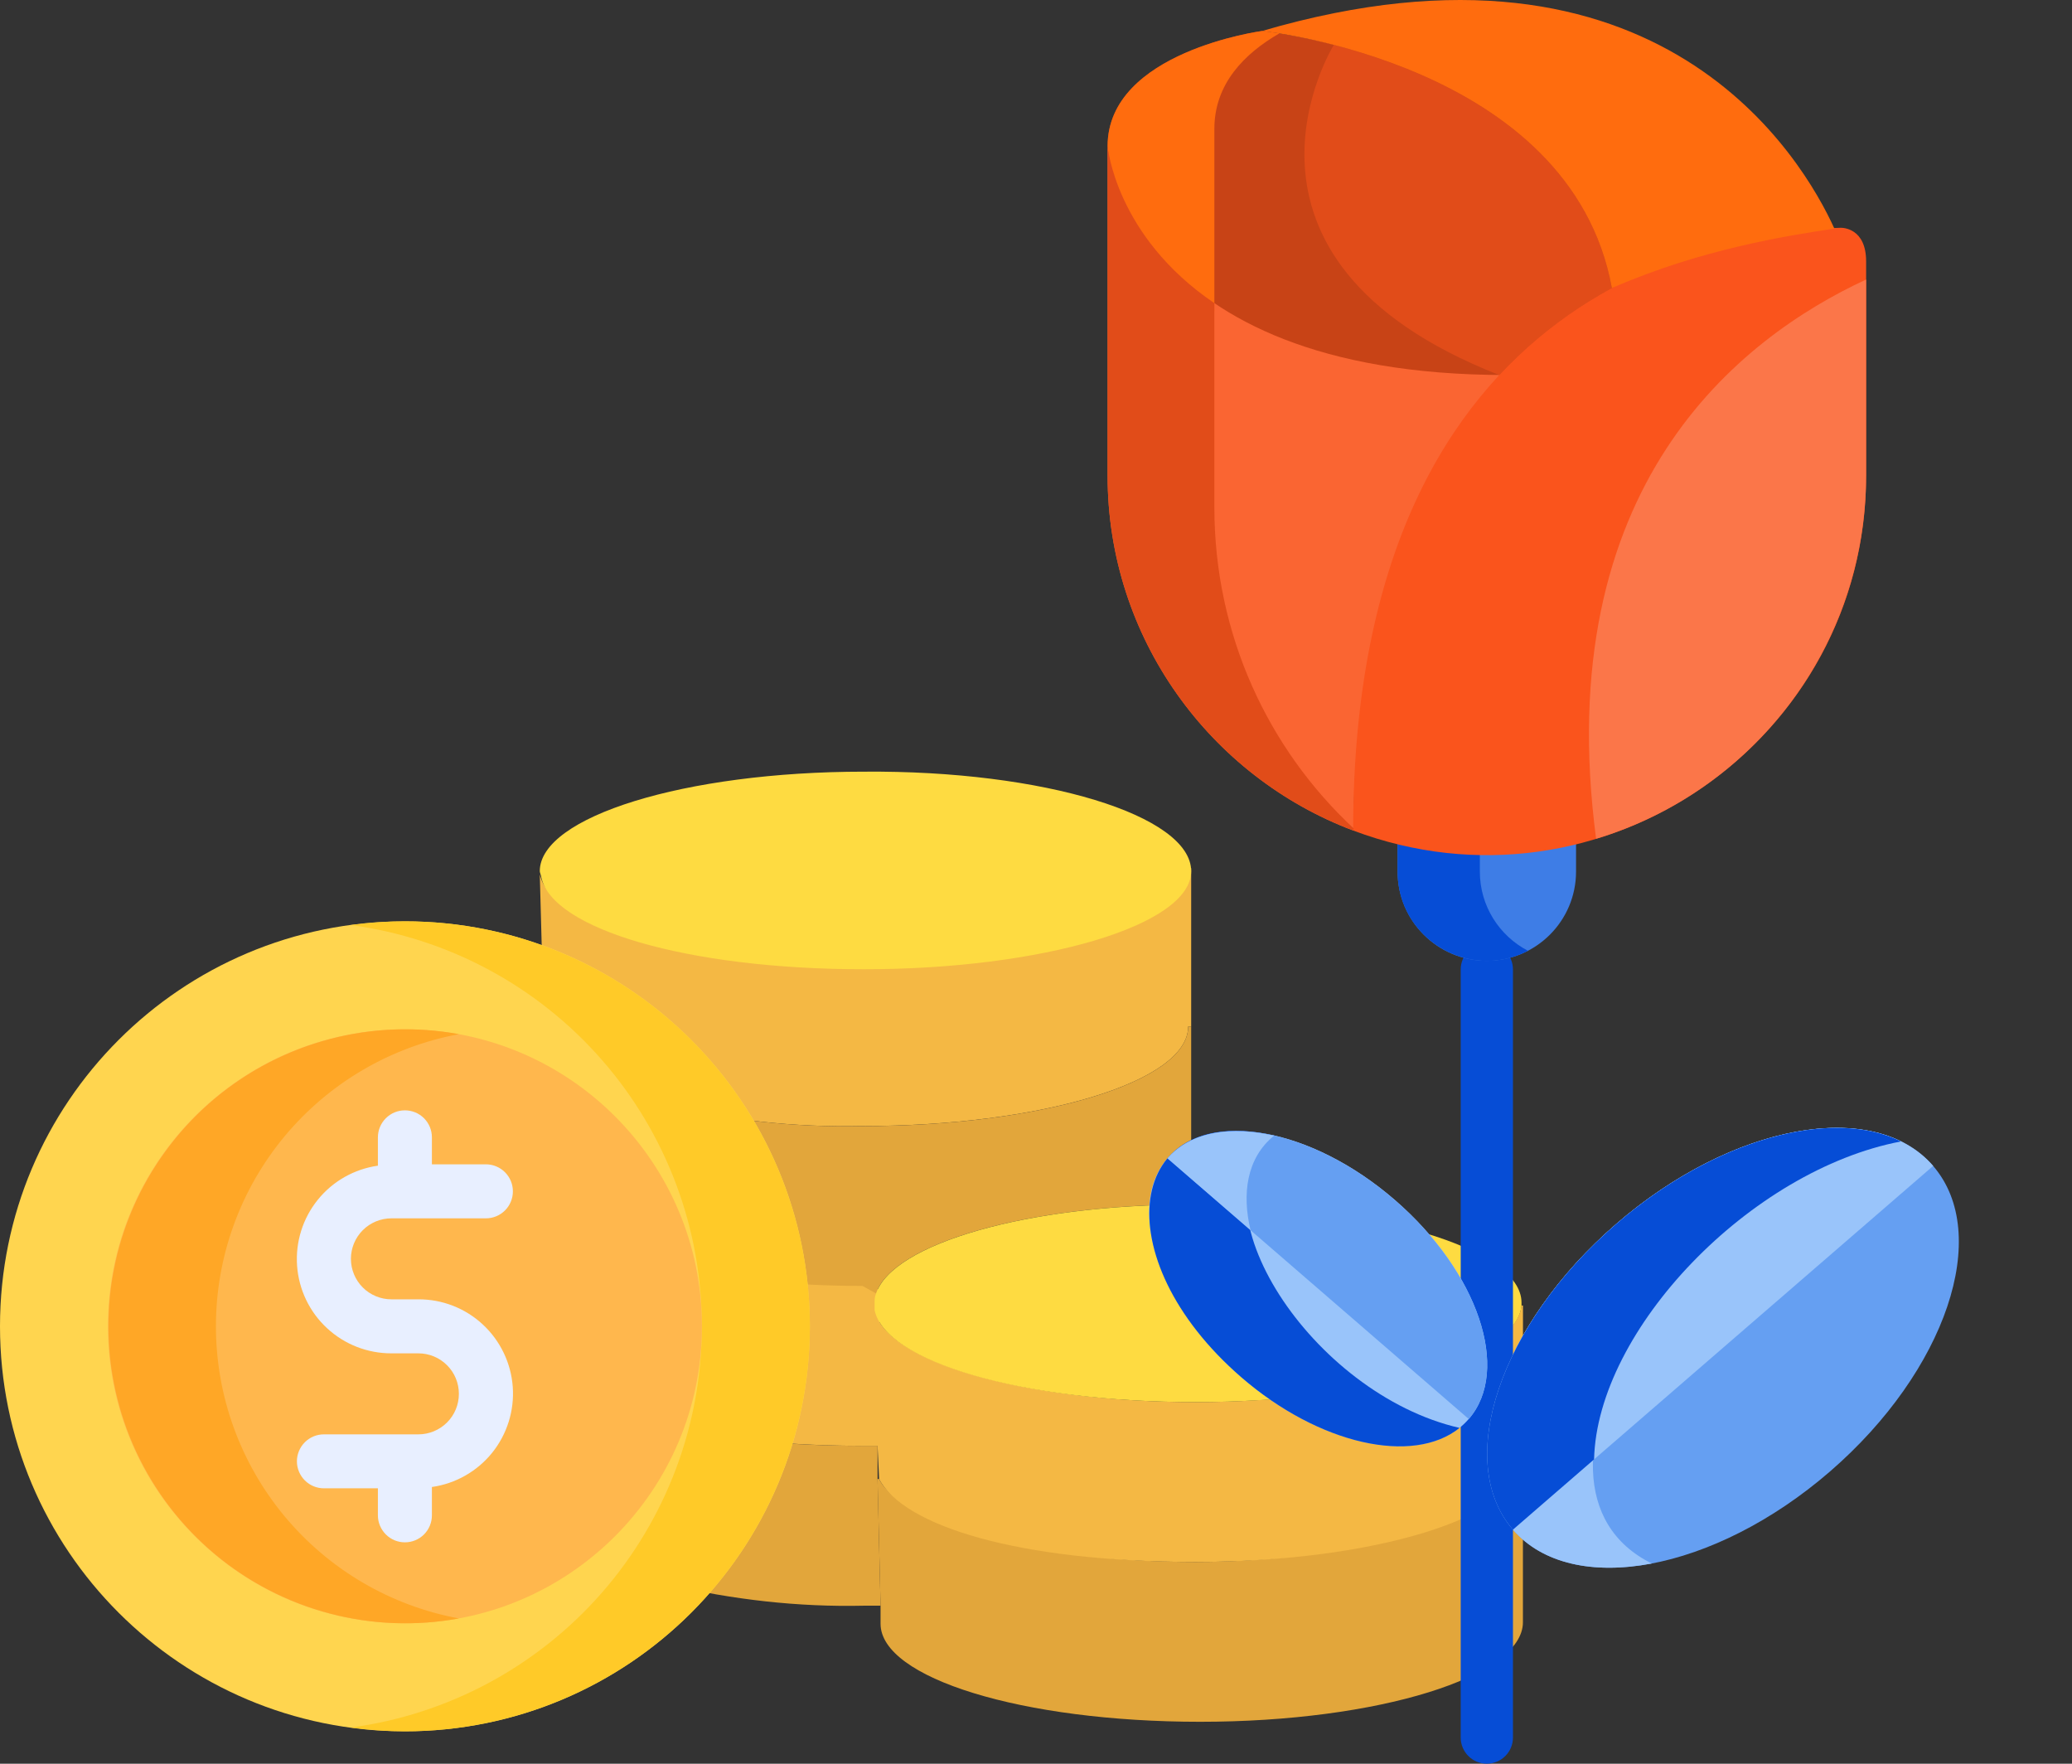 <svg width="47" height="40" viewBox="0 0 47 40" fill="none" xmlns="http://www.w3.org/2000/svg">
<rect x="0" y="0" width="47" height="40" fill="#333333" stroke="none"/>
<path d="M34.545 33.166V36.792C34.545 38.023 31.261 39.049 27.225 39.049C23.189 39.049 19.974 38.057 19.974 36.826V36.416L19.905 33.542H19.939C20.487 34.603 23.497 35.424 27.122 35.424C30.748 35.424 34.476 34.398 34.476 33.166H34.545V33.166Z" fill="#E2A63B"/>
<path d="M27.02 19.689V23.281H26.952C26.952 24.547 23.566 25.538 19.564 25.538C18.025 25.573 16.451 25.402 14.946 25.025L14.878 25.094C14.125 24.478 13.27 23.999 12.347 23.691V23.623L12.244 19.826C12.484 20.989 15.665 21.913 19.53 21.913C23.395 21.913 26.952 20.921 26.952 19.689H27.02Z" fill="#F4B844"/>
<path d="M27.02 19.758C27.02 20.99 23.634 21.982 19.598 21.982C15.562 21.982 12.518 21.058 12.278 19.895C12.278 19.861 12.244 19.793 12.244 19.758C12.244 18.527 15.528 17.501 19.598 17.501C23.668 17.467 27.02 18.493 27.02 19.758Z" fill="#FEDB41"/>
<path d="M19.941 33.543L19.906 32.79L19.838 29.712C20.077 30.875 23.258 31.799 27.123 31.799C30.989 31.799 34.409 30.807 34.512 29.609H34.546V33.167H34.477C34.477 34.398 31.16 35.424 27.123 35.424C23.087 35.424 20.488 34.603 19.941 33.543Z" fill="#F4B844"/>
<path d="M15.049 35.834C15.972 34.979 16.691 33.885 17.067 32.688H17.238C17.99 32.756 18.743 32.79 19.564 32.79H19.906V33.543L19.974 36.416H19.598C18.093 36.45 16.622 36.279 15.151 35.937L15.049 35.834Z" fill="#E2A63B"/>
<path d="M19.941 29.439V29.61L20.009 32.791H19.667C18.812 32.791 18.025 32.757 17.273 32.688H17.102C17.341 31.97 17.444 31.217 17.444 30.465C17.444 29.952 17.375 29.473 17.273 28.994H17.444C18.162 29.063 18.88 29.097 19.667 29.097L19.975 29.268C19.941 29.336 19.941 29.404 19.941 29.439Z" fill="#F4B844"/>
<path d="M14.946 25.026C16.451 25.402 18.025 25.573 19.564 25.539C23.566 25.539 26.952 24.547 26.952 23.281H27.02V27.317C23.292 27.317 20.248 28.207 19.872 29.335L19.564 29.164C18.811 29.164 18.093 29.13 17.409 29.062H17.238C16.93 27.488 16.109 26.086 14.878 25.06L14.946 25.026Z" fill="#E2A63B"/>
<path d="M34.513 29.542V29.61C34.41 30.807 31.092 31.799 27.125 31.799C23.157 31.799 20.078 30.876 19.839 29.713V29.542C19.839 29.473 19.839 29.405 19.873 29.336C20.249 28.208 23.294 27.318 27.022 27.318H27.124C31.161 27.318 34.513 28.31 34.513 29.542Z" fill="#FEDB41"/>
<path d="M9.185 39.265C14.258 39.265 18.37 35.152 18.37 30.08C18.37 25.007 14.258 20.895 9.185 20.895C4.112 20.895 0 25.007 0 30.08C0 35.152 4.112 39.265 9.185 39.265Z" fill="#FFD54F"/>
<path d="M18.371 30.08C18.37 32.515 17.402 34.851 15.68 36.574C13.957 38.296 11.621 39.264 9.186 39.265C8.776 39.264 8.367 39.236 7.961 39.179C10.165 38.883 12.186 37.798 13.65 36.125C15.114 34.451 15.921 32.303 15.921 30.08C15.921 27.856 15.114 25.708 13.65 24.035C12.186 22.361 10.165 21.276 7.961 20.98C8.367 20.924 8.776 20.895 9.186 20.895C11.621 20.895 13.957 21.863 15.68 23.586C17.402 25.308 18.37 27.644 18.371 30.08Z" fill="#FFCA28"/>
<path d="M9.186 36.815C12.906 36.815 15.922 33.8 15.922 30.079C15.922 26.359 12.906 23.344 9.186 23.344C5.466 23.344 2.45 26.359 2.45 30.079C2.45 33.8 5.466 36.815 9.186 36.815Z" fill="#FFB74D"/>
<path d="M10.409 36.705C9.438 36.883 8.44 36.845 7.485 36.594C6.53 36.343 5.642 35.886 4.883 35.254C4.125 34.621 3.515 33.83 3.096 32.936C2.677 32.042 2.46 31.067 2.46 30.079C2.46 29.092 2.677 28.117 3.096 27.223C3.515 26.329 4.125 25.538 4.883 24.905C5.642 24.273 6.53 23.816 7.485 23.565C8.44 23.314 9.438 23.276 10.409 23.454C8.861 23.741 7.463 24.56 6.456 25.77C5.449 26.981 4.898 28.505 4.898 30.079C4.898 31.654 5.449 33.178 6.456 34.389C7.463 35.599 8.861 36.418 10.409 36.705Z" fill="#FFA726"/>
<path d="M9.491 29.468H8.879C8.635 29.468 8.401 29.371 8.229 29.199C8.057 29.027 7.96 28.793 7.96 28.549C7.96 28.306 8.057 28.072 8.229 27.9C8.401 27.728 8.635 27.631 8.879 27.631H11.022C11.184 27.631 11.34 27.567 11.455 27.452C11.57 27.337 11.634 27.181 11.634 27.019C11.634 26.856 11.57 26.701 11.455 26.586C11.34 26.471 11.184 26.406 11.022 26.406H9.797V25.794C9.797 25.632 9.733 25.476 9.618 25.361C9.503 25.246 9.347 25.182 9.185 25.182C9.022 25.182 8.867 25.246 8.752 25.361C8.637 25.476 8.572 25.632 8.572 25.794V26.437C8.036 26.513 7.548 26.789 7.208 27.211C6.868 27.632 6.7 28.167 6.739 28.708C6.778 29.248 7.02 29.754 7.418 30.122C7.815 30.491 8.337 30.694 8.879 30.693H9.491C9.735 30.693 9.968 30.79 10.14 30.962C10.313 31.134 10.409 31.368 10.409 31.611C10.409 31.855 10.313 32.089 10.14 32.261C9.968 32.433 9.735 32.53 9.491 32.53H7.348C7.185 32.53 7.03 32.594 6.915 32.709C6.8 32.824 6.735 32.98 6.735 33.142C6.735 33.304 6.8 33.46 6.915 33.575C7.03 33.69 7.185 33.754 7.348 33.754H8.572V34.367C8.572 34.529 8.637 34.685 8.752 34.8C8.867 34.915 9.022 34.979 9.185 34.979C9.347 34.979 9.503 34.915 9.618 34.8C9.733 34.685 9.797 34.529 9.797 34.367V33.724C10.334 33.648 10.821 33.371 11.162 32.95C11.502 32.528 11.67 31.993 11.631 31.453C11.592 30.913 11.349 30.407 10.952 30.039C10.555 29.67 10.033 29.466 9.491 29.468Z" fill="#E8EFFF"/>
<path d="M41.511 33.372C44.143 31.094 45.19 27.992 43.85 26.443C42.51 24.894 39.289 25.485 36.657 27.763C34.025 30.04 32.977 33.142 34.317 34.691C35.658 36.24 38.878 35.65 41.511 33.372Z" fill="#659FF2"/>
<path d="M43.122 25.887C41.55 25.112 38.892 25.829 36.657 27.763C34.025 30.04 32.977 33.143 34.318 34.692C34.995 35.474 36.151 35.71 37.469 35.459C33.9 33.7 38.056 26.851 43.122 25.887Z" fill="#99C4FA"/>
<path d="M34.01 8.664C34.011 8.663 34.012 8.662 34.014 8.662C34.812 7.805 35.846 7.008 36.721 6.533C35.786 1.415 28.626 0.703 28.626 0.703C28.626 0.703 25.124 1.17 25.124 3.315C25.124 3.315 25.411 8.664 34.01 8.664Z" fill="#C84316"/>
<path d="M33.726 39.999C33.399 39.999 33.134 39.734 33.134 39.407V21.987C33.134 21.66 33.399 21.395 33.726 21.395C34.054 21.395 34.319 21.66 34.319 21.987V39.407C34.319 39.734 34.054 39.999 33.726 39.999Z" fill="#064DD6"/>
<path d="M31.702 18.986V19.767C31.702 20.884 32.608 21.791 33.726 21.791C34.844 21.791 35.75 20.884 35.75 19.767V18.988C34.432 19.306 33.046 19.311 31.702 18.986Z" fill="#3E7DE6"/>
<path d="M33.568 19.767V19.226C32.926 19.214 32.302 19.131 31.702 18.986V19.767C31.702 21.289 33.32 22.26 34.659 21.563C34.011 21.225 33.568 20.548 33.568 19.767Z" fill="#064DD6"/>
<path d="M36.657 27.762C34.025 30.039 32.977 33.141 34.318 34.691L43.851 26.442C42.511 24.893 39.29 25.484 36.657 27.762Z" fill="#99C4FA"/>
<path d="M28.16 31.236C30.047 32.868 32.356 33.292 33.317 32.181C34.278 31.071 33.527 28.847 31.64 27.214C29.753 25.581 27.444 25.158 26.483 26.268C25.522 27.379 26.273 29.603 28.16 31.236Z" fill="#99C4FA"/>
<path d="M28.903 25.754C25.534 24.982 25.026 28.526 28.16 31.238C29.922 32.762 32.051 33.232 33.108 32.384C29.749 31.614 26.964 27.311 28.903 25.754Z" fill="#064DD6"/>
<path d="M31.639 27.216C33.527 28.849 34.278 31.073 33.317 32.183L26.482 26.27C27.443 25.159 29.752 25.583 31.639 27.216Z" fill="#659FF2"/>
<path d="M28.904 25.754C28.825 25.754 27.426 25.351 26.58 26.167C26.546 26.2 26.514 26.234 26.482 26.27L28.367 27.9C28.173 27.096 28.267 26.265 28.904 25.754Z" fill="#99C4FA"/>
<path d="M34.17 8.505C34.169 8.505 34.169 8.505 34.168 8.505C25.569 8.505 25.124 3.314 25.124 3.314V10.784C25.124 14.469 27.449 17.614 30.704 18.839C30.704 13.723 32.298 10.513 34.17 8.505Z" fill="#FA6532"/>
<path d="M36.562 6.534C35.918 3.003 32.385 1.569 30.256 1.02L30.255 1.02C30.255 1.02 27.249 5.855 34.009 8.506C34.011 8.506 34.012 8.505 34.014 8.504C34.812 7.648 35.688 7.009 36.562 6.534Z" fill="#E14C19"/>
<path d="M41.754 5.166C39.409 5.221 30.695 6.271 30.694 18.836C36.316 20.953 42.33 16.79 42.33 10.784V5.929C42.33 5.179 41.808 5.165 41.754 5.166Z" fill="#FA541C"/>
<path d="M36.205 19.023C39.748 17.959 42.329 14.673 42.329 10.783V6.34C39.453 7.671 35.154 11.026 36.205 19.023Z" fill="#FB7649"/>
<path d="M27.546 2.922C27.546 1.904 28.225 1.215 29.021 0.757C28.77 0.718 28.626 0.703 28.626 0.703C28.626 0.703 25.124 1.17 25.124 3.315C25.124 3.315 25.241 5.484 27.546 7.059V2.922Z" fill="#FF6C0E"/>
<path d="M27.546 11.508V6.875C25.299 5.353 25.124 3.314 25.124 3.314V10.784C25.124 14.469 27.449 17.614 30.704 18.839C30.704 18.821 30.704 18.804 30.704 18.786C28.764 16.98 27.546 14.389 27.546 11.508Z" fill="#E14C19"/>
<path d="M43.122 25.887C41.55 25.112 38.892 25.829 36.657 27.763C34.025 30.04 32.977 33.143 34.318 34.692L36.159 33.098C36.229 30.154 39.708 26.537 43.122 25.887Z" fill="#064DD6"/>
<path d="M36.563 6.533C38.595 5.644 40.586 5.338 41.61 5.184C40.902 3.625 37.678 -1.944 28.626 0.703C28.626 0.703 35.628 1.415 36.563 6.533Z" fill="#FF6C0E"/>
</svg>
